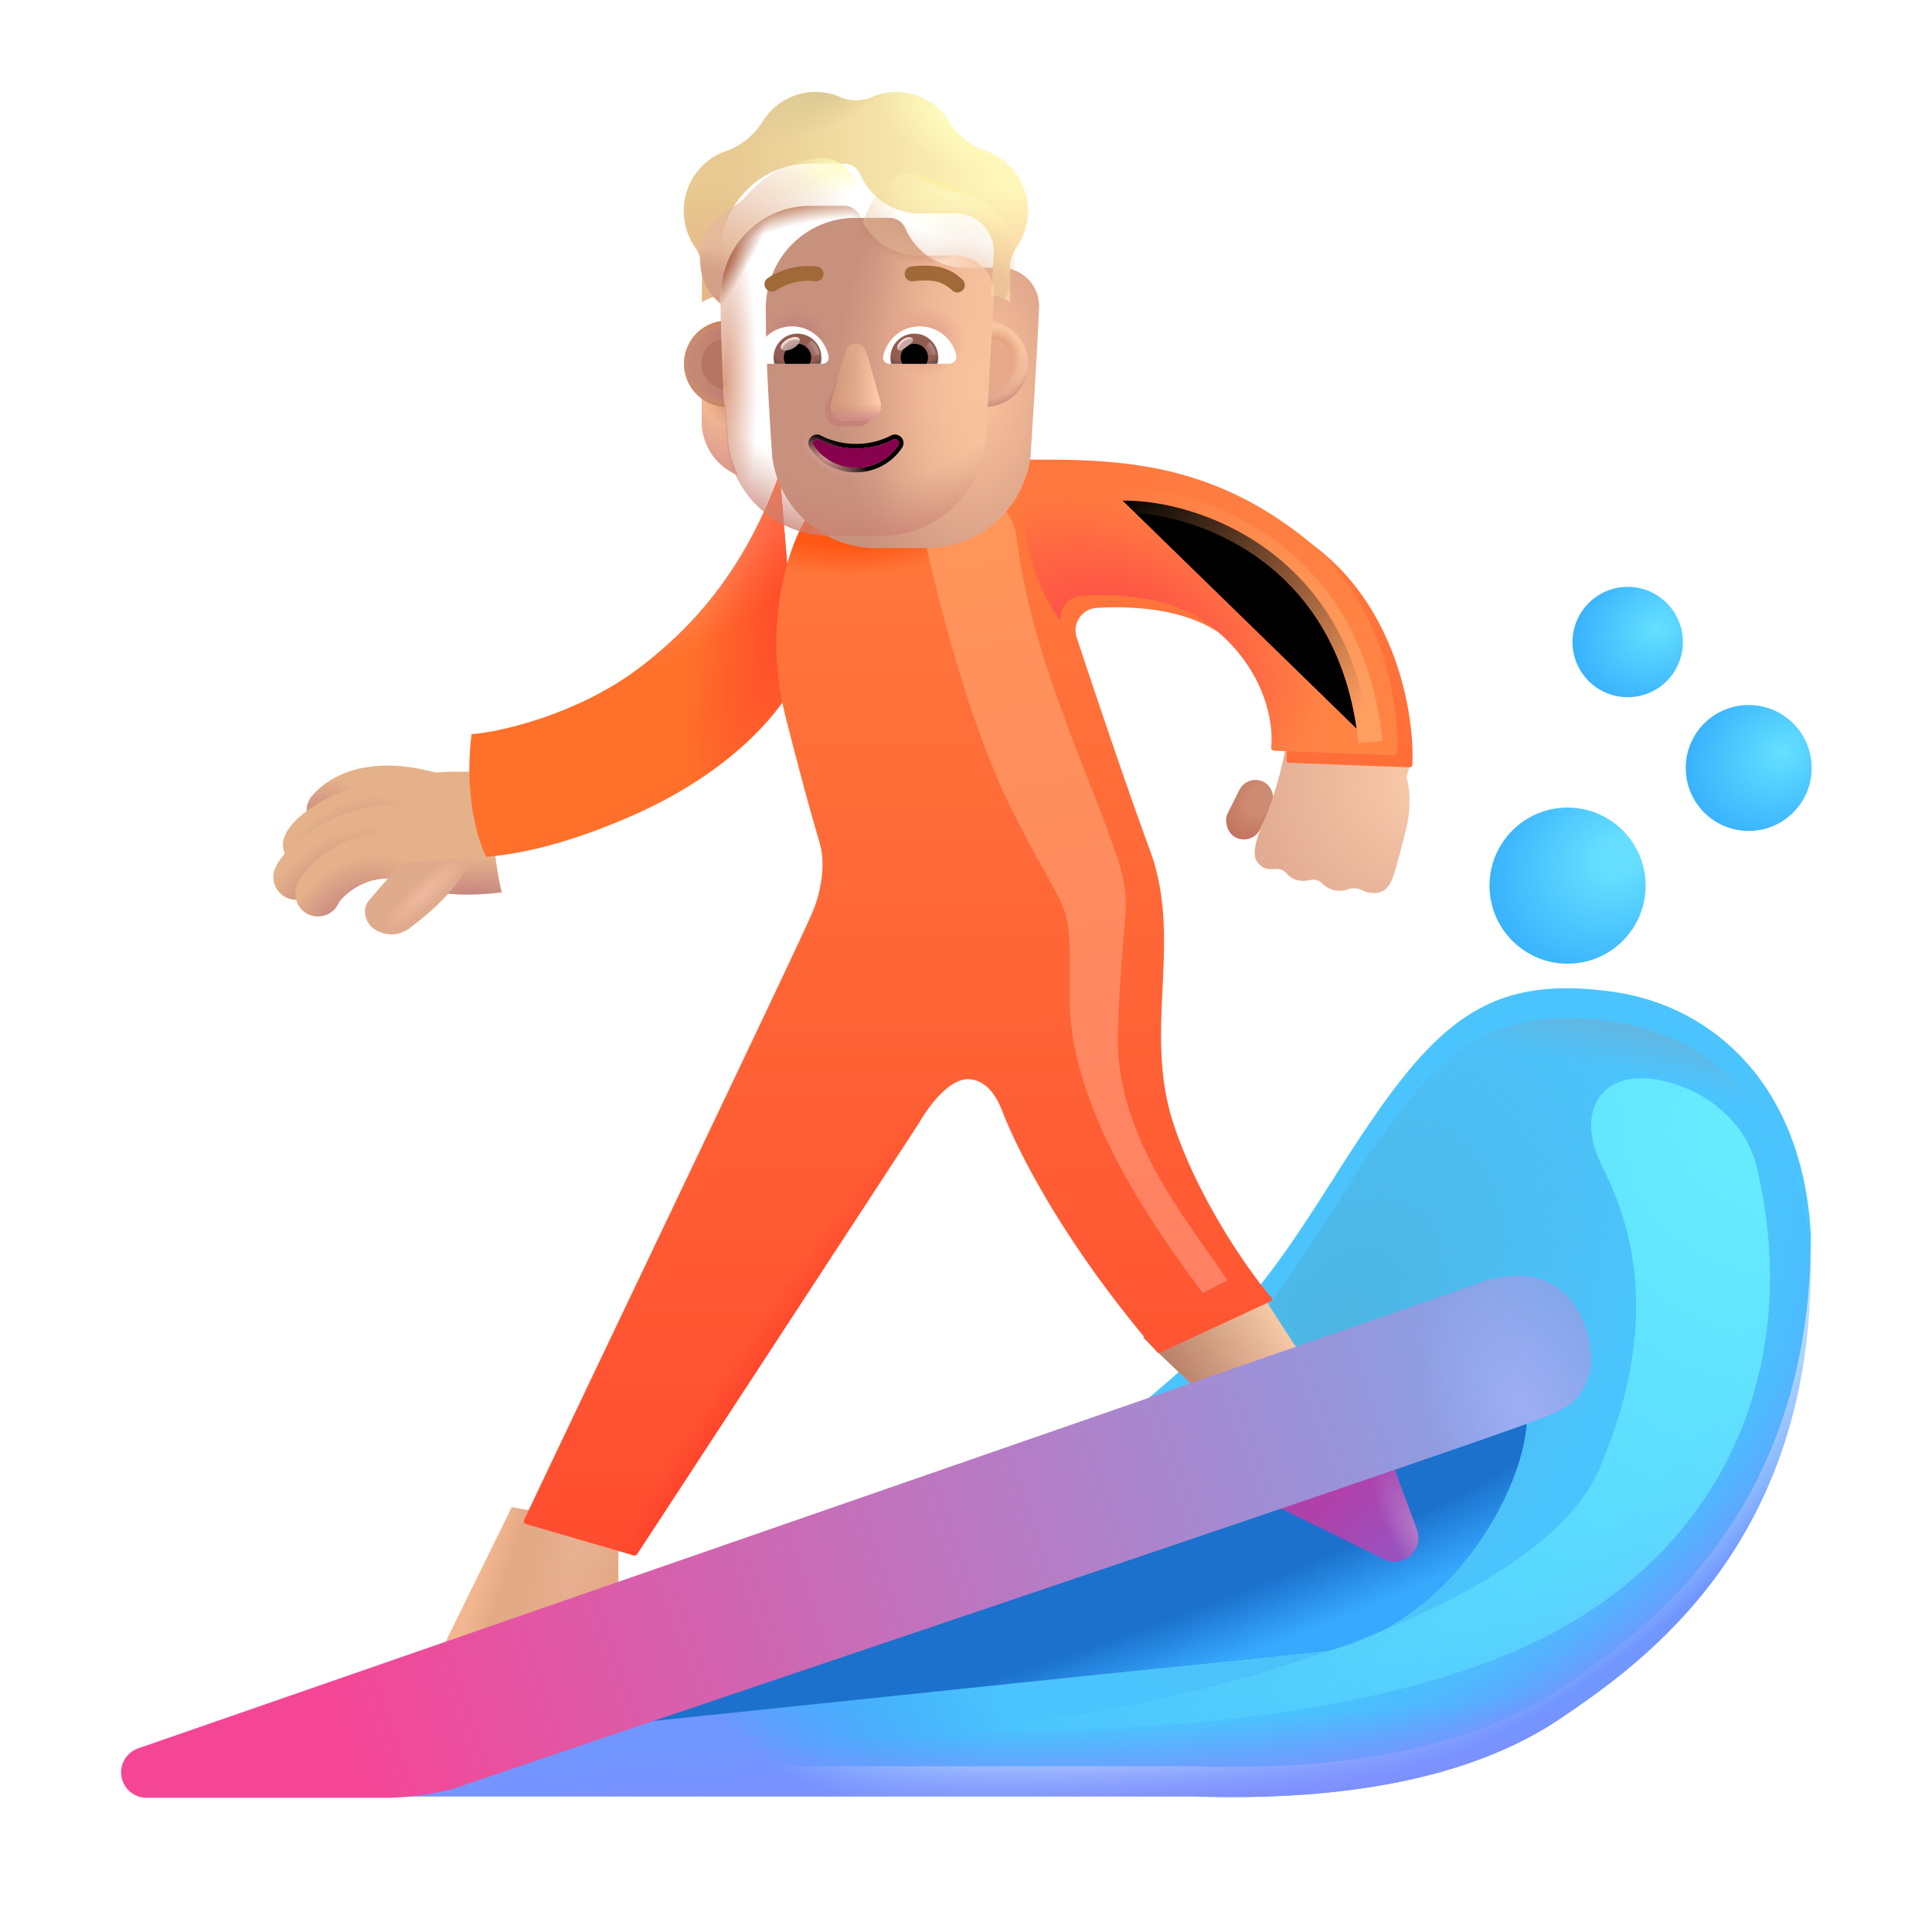 <svg width="100%" height="100%" viewBox="0 0 32 32" xmlns="http://www.w3.org/2000/svg"><g filter="url(#a)"><path fill="#4BC4FD" d="M19.75 29.755H6.017c3.433-1.326 10.769-4.346 12.657-5.818 2.359-1.841 2.937-3.292 4.109-4.976s2.062-2.294 3.922-2.036c1.691.235 3.164 1.575 3.289 4.04 0 4.593-2.74 6.555-4.164 7.51-1.907 1.28-4.625 1.326-6.078 1.28"/><path fill="url(#b)" d="M19.75 29.755H6.017c3.433-1.326 10.769-4.346 12.657-5.818 2.359-1.841 2.937-3.292 4.109-4.976s2.062-2.294 3.922-2.036c1.691.235 3.164 1.575 3.289 4.04 0 4.593-2.74 6.555-4.164 7.51-1.907 1.28-4.625 1.326-6.078 1.28"/></g><path fill="url(#c)" d="M19.75 29.755H6.017c3.433-1.326 10.769-4.346 12.657-5.818 2.359-1.841 2.937-3.292 4.109-4.976s2.062-2.294 3.922-2.036c1.691.235 3.164 1.575 3.289 4.04 0 4.593-2.74 6.555-4.164 7.51-1.907 1.28-4.625 1.326-6.078 1.28"/><path fill="url(#d)" d="M19.75 29.755H6.017c3.433-1.326 10.769-4.346 12.657-5.818 2.359-1.841 2.937-3.292 4.109-4.976s2.062-2.294 3.922-2.036c1.691.235 3.164 1.575 3.289 4.04 0 4.593-2.74 6.555-4.164 7.51-1.907 1.28-4.625 1.326-6.078 1.28"/><path fill="url(#e)" d="M19.75 29.755H6.017c3.433-1.326 10.769-4.346 12.657-5.818 2.359-1.841 2.937-3.292 4.109-4.976s2.062-2.294 3.922-2.036c1.691.235 3.164 1.575 3.289 4.04 0 4.593-2.74 6.555-4.164 7.51-1.907 1.28-4.625 1.326-6.078 1.28"/><path fill="url(#f)" d="M19.75 29.755H6.017c3.433-1.326 10.769-4.346 12.657-5.818 2.359-1.841 2.937-3.292 4.109-4.976s2.062-2.294 3.922-2.036c1.691.235 3.164 1.575 3.289 4.04 0 4.593-2.74 6.555-4.164 7.51-1.907 1.28-4.625 1.326-6.078 1.28"/><g filter="url(#g)"><path fill="#1B71CC" d="M21.985 27.34 7.61 28.84c4.687-2.24 11.938-4.407 14.375-6.188 1.826-1.335 2.896-1.2 3.281.562.219 1-1.031 3.625-3.281 4.125"/><path fill="url(#h)" d="M21.985 27.34 7.61 28.84c4.687-2.24 11.938-4.407 14.375-6.188 1.826-1.335 2.896-1.2 3.281.562.219 1-1.031 3.625-3.281 4.125"/></g><path fill="#E3AA86" d="m7.305 27.355 1.172-2.39 1.766.304v1.039z"/><path fill="url(#i)" d="m7.305 27.355 1.172-2.39 1.766.304v1.039z"/><path fill="url(#j)" d="m7.305 27.355 1.172-2.39 1.766.304v1.039z"/><path fill="url(#k)" d="M19.837 23.019a29 29 0 0 1-.907-.867l1.867-.883c.075.131.51.8.72 1.117z"/><path fill="url(#l)" d="m23.469 25.334-.422-1.143-2.351.536 2.225 1.099a.396.396 0 0 0 .547-.492"/><path fill="url(#m)" d="m23.469 25.334-.422-1.143-2.351.536 2.225 1.099a.396.396 0 0 0 .547-.492"/><g filter="url(#n)"><path fill="url(#o)" d="M24.458 21.269 2.29 28.958a.421.421 0 0 0 .138.819h3.948c.487 0 .968-.1 1.156-.157 5.922-2.015 17.406-5.859 18.176-6.199.443-.195.511-.378.605-.627v-.002c.094-.25.047-1.03-.5-1.453-.437-.337-1.105-.185-1.355-.07"/><path fill="url(#p)" d="M24.458 21.269 2.29 28.958a.421.421 0 0 0 .138.819h3.948c.487 0 .968-.1 1.156-.157 5.922-2.015 17.406-5.859 18.176-6.199.443-.195.511-.378.605-.627v-.002c.094-.25.047-1.03-.5-1.453-.437-.337-1.105-.185-1.355-.07"/></g><g filter="url(#q)"><circle cx="25.864" cy="14.769" r="1.293" fill="url(#r)"/></g><g filter="url(#s)"><circle cx="28.864" cy="12.82" r="1.043" fill="url(#t)"/></g><g filter="url(#u)"><circle cx="26.86" cy="10.734" r=".914" fill="url(#v)"/></g><rect width=".599" height="1.031" x="20.662" y="12.816" fill="url(#w)" rx=".299" transform="rotate(26.595 20.662 12.816)"/><g filter="url(#x)"><path fill="url(#y)" d="M20.68 13.856c.256-.588.373-1.22.399-1.462l2.047.023c.046.27-.04.584-.079.704.088.322.037.686 0 .828-.054.226-.178.713-.238.86-.074.184-.183.247-.348.23a.4.4 0 0 1-.148-.042.3.3 0 0 0-.23-.019.43.43 0 0 1-.227.019.43.43 0 0 1-.204-.113.22.22 0 0 0-.195-.06.5.5 0 0 1-.226.005.36.36 0 0 1-.172-.115.22.22 0 0 0-.175-.071c-.085.007-.183.003-.235-.04-.098-.083-.219-.177.031-.747"/></g><path fill="#E5B18A" d="M7.602 12.783h.594c-.106.668.012 1.608.114 1.996-1.006.131-1.637-.108-1.856-.246l-.11-1.461c.332-.257.977-.3 1.258-.29"/><path fill="url(#z)" d="M7.602 12.783h.594c-.106.668.012 1.608.114 1.996-1.006.131-1.637-.108-1.856-.246l-.11-1.461c.332-.257.977-.3 1.258-.29"/><g filter="url(#A)"><path fill="#FF702B" d="M10.684 11.702c-.967.715-2.204 1.017-2.723 1.059-.13 1 .107 1.77.243 2.031.3-.027 1.148-.11 2.5-.719 1.679-.757 2.458-1.803 2.64-2.246l-.28-3.386c-.376 1.03-1.005 2.246-2.38 3.261"/><path fill="url(#B)" d="M10.684 11.702c-.967.715-2.204 1.017-2.723 1.059-.13 1 .107 1.77.243 2.031.3-.027 1.148-.11 2.5-.719 1.679-.757 2.458-1.803 2.64-2.246l-.28-3.386c-.376 1.03-1.005 2.246-2.38 3.261"/><path fill="url(#C)" d="M10.684 11.702c-.967.715-2.204 1.017-2.723 1.059-.13 1 .107 1.77.243 2.031.3-.027 1.148-.11 2.5-.719 1.679-.757 2.458-1.803 2.64-2.246l-.28-3.386c-.376 1.03-1.005 2.246-2.38 3.261"/></g><g filter="url(#D)"><path fill="url(#E)" d="M12.759 11.66c-.432-1.716.169-3.162.507-3.485l2.344-.562h1.742c1.524 0 2.822.189 4.203 1.257 1.354 1.047 1.622 2.8 1.589 3.593a.05.05 0 0 1-.051.046l-1.989-.074a.05.05 0 0 1-.049-.058c.038-.371-.066-1.274-1-2.014-.606-.481-1.519-.532-2.146-.494a.373.373 0 0 0-.323.498c.316.955.84 2.512 1.212 3.519.546 1.484-.11 2.953.375 4.484.377 1.192 1.203 2.419 1.636 2.921a.04.04 0 0 1-.013.063l-1.834.851a.04.04 0 0 1-.048-.01c-1.848-2.157-2.5-3.825-2.562-3.989s-.23-.531-.574-.531c-.275 0-.59.352-.809.73l-4.667 7.137a.05.05 0 0 1-.056.021l-1.783-.52a.05.05 0 0 1-.032-.068c1.499-3.164 4.542-9.51 4.773-10.058.21-.5.181-.916.14-1.086-.03-.13-.218-.71-.585-2.172"/><path fill="url(#F)" d="M12.759 11.66c-.432-1.716.169-3.162.507-3.485l2.344-.562h1.742c1.524 0 2.822.189 4.203 1.257 1.354 1.047 1.622 2.8 1.589 3.593a.05.05 0 0 1-.051.046l-1.989-.074a.05.05 0 0 1-.049-.058c.038-.371-.066-1.274-1-2.014-.606-.481-1.519-.532-2.146-.494a.373.373 0 0 0-.323.498c.316.955.84 2.512 1.212 3.519.546 1.484-.11 2.953.375 4.484.377 1.192 1.203 2.419 1.636 2.921a.04.04 0 0 1-.013.063l-1.834.851a.04.04 0 0 1-.048-.01c-1.848-2.157-2.5-3.825-2.562-3.989s-.23-.531-.574-.531c-.275 0-.59.352-.809.73l-4.667 7.137a.05.05 0 0 1-.056.021l-1.783-.52a.05.05 0 0 1-.032-.068c1.499-3.164 4.542-9.51 4.773-10.058.21-.5.181-.916.14-1.086-.03-.13-.218-.71-.585-2.172"/><path fill="url(#G)" d="M12.759 11.66c-.432-1.716.169-3.162.507-3.485l2.344-.562h1.742c1.524 0 2.822.189 4.203 1.257 1.354 1.047 1.622 2.8 1.589 3.593a.05.05 0 0 1-.051.046l-1.989-.074a.05.05 0 0 1-.049-.058c.038-.371-.066-1.274-1-2.014-.606-.481-1.519-.532-2.146-.494a.373.373 0 0 0-.323.498c.316.955.84 2.512 1.212 3.519.546 1.484-.11 2.953.375 4.484.377 1.192 1.203 2.419 1.636 2.921a.04.04 0 0 1-.013.063l-1.834.851a.04.04 0 0 1-.048-.01c-1.848-2.157-2.5-3.825-2.562-3.989s-.23-.531-.574-.531c-.275 0-.59.352-.809.73l-4.667 7.137a.05.05 0 0 1-.056.021l-1.783-.52a.05.05 0 0 1-.032-.068c1.499-3.164 4.542-9.51 4.773-10.058.21-.5.181-.916.14-1.086-.03-.13-.218-.71-.585-2.172"/></g><path fill="url(#H)" d="M17.568 10.284a.37.37 0 0 1 .34-.415c.628-.038 1.541.013 2.147.494.934.74 1.038 1.643 1 2.014-.003.03.02.057.05.058l1.987.074c.028.001.05-.019.052-.046.033-.793-.235-2.546-1.589-3.593-1.381-1.068-2.68-1.257-4.203-1.257h-.39c-.157 1.285.25 2.192.606 2.671"/><path fill="url(#I)" d="M17.568 10.284a.37.37 0 0 1 .34-.415c.628-.038 1.541.013 2.147.494.934.74 1.038 1.643 1 2.014-.003.03.02.057.05.058l1.987.074c.028.001.05-.019.052-.046.033-.793-.235-2.546-1.589-3.593-1.381-1.068-2.68-1.257-4.203-1.257h-.39c-.157 1.285.25 2.192.606 2.671"/><path fill="#E5B18A" fill-rule="evenodd" d="M7.127 13.55c-.941-.283-1.295.01-1.388.12a.375.375 0 0 1-.57-.488c.328-.383 1.014-.7 2.174-.35a.375.375 0 0 1-.216.718" clip-rule="evenodd"/><path fill="url(#J)" fill-rule="evenodd" d="M7.127 13.55c-.941-.283-1.295.01-1.388.12a.375.375 0 0 1-.57-.488c.328-.383 1.014-.7 2.174-.35a.375.375 0 0 1-.216.718" clip-rule="evenodd"/><path fill="#E5B18A" fill-rule="evenodd" d="M5.404 14.146c0 .001.02-.027.083-.079a2.09 2.09 0 0 1 1.279-.412.375.375 0 1 0 .024-.75 2.84 2.84 0 0 0-1.323.296c-.176.086-.33.185-.452.284-.11.089-.234.21-.296.355a.375.375 0 0 0 .685.306" clip-rule="evenodd"/><path fill="url(#K)" fill-rule="evenodd" d="M5.404 14.146c0 .001.02-.027.083-.079a2.09 2.09 0 0 1 1.279-.412.375.375 0 1 0 .024-.75 2.84 2.84 0 0 0-1.323.296c-.176.086-.33.185-.452.284-.11.089-.234.21-.296.355a.375.375 0 0 0 .685.306" clip-rule="evenodd"/><path fill="#E5B18A" fill-rule="evenodd" d="M5.25 14.674q-.005.007-.002 0a.375.375 0 0 1-.69-.295c.056-.13.165-.254.27-.354.116-.11.265-.225.438-.329a2.5 2.5 0 0 1 1.336-.368.375.375 0 1 1-.023.75 1.73 1.73 0 0 0-.927.261 1.8 1.8 0 0 0-.307.23c-.06.057-.087.093-.095.104" clip-rule="evenodd"/><path fill="url(#L)" fill-rule="evenodd" d="M5.25 14.674q-.005.007-.002 0a.375.375 0 0 1-.69-.295c.056-.13.165-.254.27-.354.116-.11.265-.225.438-.329a2.5 2.5 0 0 1 1.336-.368.375.375 0 1 1-.023.75 1.73 1.73 0 0 0-.927.261 1.8 1.8 0 0 0-.307.23c-.06.057-.087.093-.095.104" clip-rule="evenodd"/><path fill="#E5B18A" fill-rule="evenodd" d="M5.611 14.951za.375.375 0 0 1-.69-.296c.093-.216.328-.445.6-.604a1.76 1.76 0 0 1 1.119-.237.375.375 0 1 1-.099.744 1 1 0 0 0-.641.14 1 1 0 0 0-.215.164.5.5 0 0 0-.074.088" clip-rule="evenodd"/><path fill="url(#M)" fill-rule="evenodd" d="M5.611 14.951za.375.375 0 0 1-.69-.296c.093-.216.328-.445.6-.604a1.76 1.76 0 0 1 1.119-.237.375.375 0 1 1-.099.744 1 1 0 0 0-.641.14 1 1 0 0 0-.215.164.5.5 0 0 0-.074.088" clip-rule="evenodd"/><path fill="#E0AB8D" d="M6.126 14.894c.125-.138.398-.461.52-.606.23 0 .91-.066 1.198-.097-.39.714-.84 1.004-1.074 1.195-.316.21-.605 0-.644-.066-.047-.047-.157-.254 0-.426"/><path fill="url(#N)" d="M6.126 14.894c.125-.138.398-.461.52-.606.23 0 .91-.066 1.198-.097-.39.714-.84 1.004-1.074 1.195-.316.21-.605 0-.644-.066-.047-.047-.157-.254 0-.426"/><g filter="url(#O)"><path fill="url(#P)" d="M26.485 24.34c.981-2.28.626-3.888.055-5.014-.474-.936-.003-1.663 1.018-1.421.737.174 1.364.694 1.54 1.43.721 3.026-.313 6.182-3.582 7.817-2.95 1.475-7.854 1.593-9.937 1.468 3 0 9.804-1.722 10.906-4.28"/></g><g filter="url(#Q)"><path fill="url(#R)" d="M16.782 13.457c-.65-1.28-1.166-3.185-1.443-4.424a.714.714 0 0 1 .588-.856c.447-.074.855.272.91.723.205 1.698.95 3.373 1.445 4.682.578 1.53.312 1.062.234 3.515-.057 1.781 1.266 3.25 1.813 4.11l-.407.21c-.609-.828-2.203-2.945-2.203-4.851 0-1.791.063-1.14-.937-3.11"/></g><g filter="url(#S)"><path stroke="url(#T)" stroke-width=".4" d="M18.594 8.292c1.209-.02 3.782.828 4.104 4"/></g><path fill="url(#U)" d="M16.331 6.697a.73.73 0 0 0 .401-.137v.413a.96.96 0 0 1-.594.894q.113-.24.153-.522z"/><path fill="url(#V)" d="M12.023 6.697a.73.73 0 0 1-.4-.137v.413c0 .396.235.748.594.894a1.8 1.8 0 0 1-.154-.522z"/><path fill="url(#W)" d="M12.023 6.697a.73.73 0 0 1-.4-.137v.413c0 .396.235.748.594.894a1.8 1.8 0 0 1-.154-.522z"/><path fill="url(#X)" d="M12.023 6.697a.73.73 0 0 1-.4-.137v.413c0 .396.235.748.594.894a1.8 1.8 0 0 1-.154-.522z"/><path fill="url(#Y)" d="M12.023 6.697a.73.73 0 0 1-.4-.137v.413c0 .396.235.748.594.894a1.8 1.8 0 0 1-.154-.522z"/><g filter="url(#Z)"><path fill="url(#aa)" d="M12.04 7.368c.114.865.85 1.51 1.721 1.51h.836c.872 0 1.608-.645 1.722-1.51.052-.834.105-1.666.143-2.5a.64.64 0 0 0-.61-.634h-.621c-.423 0-.806-.25-.98-.64a.29.29 0 0 0-.273-.185h-.564c-.817 0-1.48.67-1.48 1.497 0 .825.052 1.636.106 2.462"/></g><path fill="url(#ab)" d="M12.04 7.368c.114.865.85 1.51 1.721 1.51h.836c.872 0 1.608-.645 1.722-1.51.052-.834.105-1.666.143-2.5a.64.64 0 0 0-.61-.634h-.621c-.423 0-.806-.25-.98-.64a.29.29 0 0 0-.273-.185h-.564c-.817 0-1.48.67-1.48 1.497 0 .825.052 1.636.106 2.462"/><path fill="url(#ac)" d="M12.04 7.368c.114.865.85 1.51 1.721 1.51h.836c.872 0 1.608-.645 1.722-1.51.052-.834.105-1.666.143-2.5a.64.64 0 0 0-.61-.634h-.621c-.423 0-.806-.25-.98-.64a.29.29 0 0 0-.273-.185h-.564c-.817 0-1.48.67-1.48 1.497 0 .825.052 1.636.106 2.462"/><path fill="url(#ad)" d="M12.04 7.368c.114.865.85 1.51 1.721 1.51h.836c.872 0 1.608-.645 1.722-1.51.052-.834.105-1.666.143-2.5a.64.64 0 0 0-.61-.634h-.621c-.423 0-.806-.25-.98-.64a.29.29 0 0 0-.273-.185h-.564c-.817 0-1.48.67-1.48 1.497 0 .825.052 1.636.106 2.462"/><path fill="url(#ae)" d="M12.04 7.368c.114.865.85 1.51 1.721 1.51h.836c.872 0 1.608-.645 1.722-1.51.052-.834.105-1.666.143-2.5a.64.64 0 0 0-.61-.634h-.621c-.423 0-.806-.25-.98-.64a.29.29 0 0 0-.273-.185h-.564c-.817 0-1.48.67-1.48 1.497 0 .825.052 1.636.106 2.462"/><path fill="url(#af)" d="M12.04 7.368c.114.865.85 1.51 1.721 1.51h.836c.872 0 1.608-.645 1.722-1.51.052-.834.105-1.666.143-2.5a.64.64 0 0 0-.61-.634h-.621c-.423 0-.806-.25-.98-.64a.29.29 0 0 0-.273-.185h-.564c-.817 0-1.48.67-1.48 1.497 0 .825.052 1.636.106 2.462"/><path fill="url(#ag)" d="M12.04 7.368c.114.865.85 1.51 1.721 1.51h.836c.872 0 1.608-.645 1.722-1.51.052-.834.105-1.666.143-2.5a.64.64 0 0 0-.61-.634h-.621c-.423 0-.806-.25-.98-.64a.29.29 0 0 0-.273-.185h-.564c-.817 0-1.48.67-1.48 1.497 0 .825.052 1.636.106 2.462"/><path fill="url(#ah)" d="M12.04 7.368c.114.865.85 1.51 1.721 1.51h.836c.872 0 1.608-.645 1.722-1.51.052-.834.105-1.666.143-2.5a.64.64 0 0 0-.61-.634h-.621c-.423 0-.806-.25-.98-.64a.29.29 0 0 0-.273-.185h-.564c-.817 0-1.48.67-1.48 1.497 0 .825.052 1.636.106 2.462"/><path fill="url(#ai)" d="M12.04 7.368c.114.865.85 1.51 1.721 1.51h.836c.872 0 1.608-.645 1.722-1.51.052-.834.105-1.666.143-2.5a.64.64 0 0 0-.61-.634h-.621c-.423 0-.806-.25-.98-.64a.29.29 0 0 0-.273-.185h-.564c-.817 0-1.48.67-1.48 1.497 0 .825.052 1.636.106 2.462"/><g filter="url(#aj)"><path fill="#C48377" d="m13.986 5.994-.306.734c-.045.167.063.335.215.335h.326c.153 0 .26-.17.216-.335l-.22-.815c-.048-.18-.181-.1-.23.081"/></g><g filter="url(#ak)"><path fill="url(#al)" d="m14.008 5.827-.236.814c-.048.168.068.335.231.335h.348c.164 0 .28-.17.231-.335l-.235-.814c-.05-.18-.286-.18-.34 0"/><path fill="url(#am)" d="m14.008 5.827-.236.814c-.048.168.068.335.231.335h.348c.164 0 .28-.17.231-.335l-.235-.814c-.05-.18-.286-.18-.34 0"/><path fill="url(#an)" d="m14.008 5.827-.236.814c-.048.168.068.335.231.335h.348c.164 0 .28-.17.231-.335l-.235-.814c-.05-.18-.286-.18-.34 0"/><path fill="url(#ao)" d="m14.008 5.827-.236.814c-.048.168.068.335.231.335h.348c.164 0 .28-.17.231-.335l-.235-.814c-.05-.18-.286-.18-.34 0"/></g><g filter="url(#ap)"><path stroke="url(#aq)" stroke-width=".15" d="m14.879 7.374.062.041a.136.136 0 0 0-.015-.173.14.14 0 0 0-.169-.028 1.25 1.25 0 0 1-.58.138c-.213 0-.412-.05-.579-.137a.14.14 0 0 0-.17.028.136.136 0 0 0-.014.173.91.91 0 0 0 .763.407c.32 0 .603-.163.765-.408zm0 0a.84.84 0 0 1-.702.374.84.84 0 0 1-.701-.374c-.038-.055.027-.124.088-.093.177.093.389.146.613.146.228 0 .437-.053.614-.146.061-.03.126.035.088.093Z"/></g><path fill="url(#ar)" d="M14.177 7.427c-.224 0-.436-.053-.613-.146-.061-.03-.126.038-.088.093a.84.84 0 0 0 .701.374c.295 0 .553-.15.702-.374.038-.058-.027-.124-.088-.093a1.3 1.3 0 0 1-.614.146"/><g filter="url(#as)"><path fill="url(#at)" d="M16.328 3.2a1.05 1.05 0 0 1 .515 1.585.7.7 0 0 0-.12.387V5.7a.8.8 0 0 0-.296-.119l.035-.712a.64.64 0 0 0-.61-.634h-.621c-.423 0-.806-.25-.98-.64a.29.29 0 0 0-.273-.185h-.564c-.817 0-1.48.67-1.48 1.497l.014.681a.76.76 0 0 0-.32.117v-.532a.7.7 0 0 0-.12-.387 1.06 1.06 0 0 1-.063-1.084c.13-.244.339-.415.576-.499.254-.09.47-.261.613-.492a1.03 1.03 0 0 1 1.28-.404.66.66 0 0 0 .53 0 1.03 1.03 0 0 1 1.285.418c.136.226.35.39.6.476"/><path fill="url(#au)" d="M16.328 3.2a1.05 1.05 0 0 1 .515 1.585.7.7 0 0 0-.12.387V5.7a.8.8 0 0 0-.296-.119l.035-.712a.64.64 0 0 0-.61-.634h-.621c-.423 0-.806-.25-.98-.64a.29.29 0 0 0-.273-.185h-.564c-.817 0-1.48.67-1.48 1.497l.014.681a.76.76 0 0 0-.32.117v-.532a.7.7 0 0 0-.12-.387 1.06 1.06 0 0 1-.063-1.084c.13-.244.339-.415.576-.499.254-.09.47-.261.613-.492a1.03 1.03 0 0 1 1.28-.404.66.66 0 0 0 .53 0 1.03 1.03 0 0 1 1.285.418c.136.226.35.39.6.476"/><path fill="url(#av)" d="M16.328 3.2a1.05 1.05 0 0 1 .515 1.585.7.7 0 0 0-.12.387V5.7a.8.8 0 0 0-.296-.119l.035-.712a.64.64 0 0 0-.61-.634h-.621c-.423 0-.806-.25-.98-.64a.29.29 0 0 0-.273-.185h-.564c-.817 0-1.48.67-1.48 1.497l.014.681a.76.76 0 0 0-.32.117v-.532a.7.7 0 0 0-.12-.387 1.06 1.06 0 0 1-.063-1.084c.13-.244.339-.415.576-.499.254-.09.47-.261.613-.492a1.03 1.03 0 0 1 1.28-.404.66.66 0 0 0 .53 0 1.03 1.03 0 0 1 1.285.418c.136.226.35.39.6.476"/><path fill="url(#aw)" d="M16.328 3.2a1.05 1.05 0 0 1 .515 1.585.7.7 0 0 0-.12.387V5.7a.8.8 0 0 0-.296-.119l.035-.712a.64.64 0 0 0-.61-.634h-.621c-.423 0-.806-.25-.98-.64a.29.29 0 0 0-.273-.185h-.564c-.817 0-1.48.67-1.48 1.497l.014.681a.76.76 0 0 0-.32.117v-.532a.7.7 0 0 0-.12-.387 1.06 1.06 0 0 1-.063-1.084c.13-.244.339-.415.576-.499.254-.09.47-.261.613-.492a1.03 1.03 0 0 1 1.28-.404.66.66 0 0 0 .53 0 1.03 1.03 0 0 1 1.285.418c.136.226.35.39.6.476"/><path fill="url(#ax)" d="M16.328 3.2a1.05 1.05 0 0 1 .515 1.585.7.7 0 0 0-.12.387V5.7a.8.8 0 0 0-.296-.119l.035-.712a.64.64 0 0 0-.61-.634h-.621c-.423 0-.806-.25-.98-.64a.29.29 0 0 0-.273-.185h-.564c-.817 0-1.48.67-1.48 1.497l.014.681a.76.76 0 0 0-.32.117v-.532a.7.7 0 0 0-.12-.387 1.06 1.06 0 0 1-.063-1.084c.13-.244.339-.415.576-.499.254-.09.47-.261.613-.492a1.03 1.03 0 0 1 1.28-.404.66.66 0 0 0 .53 0 1.03 1.03 0 0 1 1.285.418c.136.226.35.39.6.476"/></g><g filter="url(#ay)"><path fill="#A06937" d="M15.831 4.823a.8.8 0 0 0-.304-.182c-.135-.043-.304-.054-.538-.026a.123.123 0 0 0 .03.244c.213-.026.344-.012.434.016a.6.6 0 0 1 .217.133.123.123 0 1 0 .161-.185"/></g><g filter="url(#az)"><path fill="#A06937" d="M12.666 4.775a1.229 1.229 0 0 1 .77-.16.123.123 0 0 1-.03.244.98.98 0 0 0-.647.148l-.007.005h-.002a.123.123 0 0 1-.15-.193z"/></g><g filter="url(#aA)"><path fill="url(#aB)" d="m14.28 3.655-.029-.06a.29.29 0 0 0-.273-.186h-.564c-.817 0-1.48.67-1.48 1.497v.122c-.15-.114-.34-.356-.34-.748 0-.474.346-.715.567-.868.063-.043.115-.08.147-.112l.044-.046c.155-.165.43-.457.912-.585q.11-.03.218-.045c.467-.072.808.346.808.819v.206z"/><path fill="url(#aC)" d="m14.28 3.655-.029-.06a.29.29 0 0 0-.273-.186h-.564c-.817 0-1.48.67-1.48 1.497v.122c-.15-.114-.34-.356-.34-.748 0-.474.346-.715.567-.868.063-.043.115-.08.147-.112l.044-.046c.155-.165.43-.457.912-.585q.11-.03.218-.045c.467-.072.808.346.808.819v.206z"/></g><g filter="url(#aD)" opacity=".5"><path fill="url(#aE)" d="m16.487 5.15-.013-.28a.65.65 0 0 0-.623-.632h-.62c-.394 0-.753-.215-.94-.558 0 0 .318-.921.848-.802.386.087.8.224 1.117.43.773.505.638 1.413.231 1.841"/><path fill="url(#aF)" d="m16.487 5.15-.013-.28a.65.65 0 0 0-.623-.632h-.62c-.394 0-.753-.215-.94-.558 0 0 .318-.921.848-.802.386.087.8.224 1.117.43.773.505.638 1.413.231 1.841"/><path fill="url(#aG)" d="m16.487 5.15-.013-.28a.65.65 0 0 0-.623-.632h-.62c-.394 0-.753-.215-.94-.558 0 0 .318-.921.848-.802.386.087.8.224 1.117.43.773.505.638 1.413.231 1.841"/><path fill="url(#aH)" d="m16.487 5.15-.013-.28a.65.65 0 0 0-.623-.632h-.62c-.394 0-.753-.215-.94-.558 0 0 .318-.921.848-.802.386.087.8.224 1.117.43.773.505.638 1.413.231 1.841"/><path fill="url(#aI)" d="m16.487 5.15-.013-.28a.65.65 0 0 0-.623-.632h-.62c-.394 0-.753-.215-.94-.558 0 0 .318-.921.848-.802.386.087.8.224 1.117.43.773.505.638 1.413.231 1.841"/><path fill="url(#aJ)" d="m16.487 5.15-.013-.28a.65.65 0 0 0-.623-.632h-.62c-.394 0-.753-.215-.94-.558 0 0 .318-.921.848-.802.386.087.8.224 1.117.43.773.505.638 1.413.231 1.841"/></g><path fill="#fff" d="M15.237 5.406c.29 0 .534.199.6.469a.12.12 0 0 1-.118.15h-.99a.102.102 0 0 1-.1-.12.62.62 0 0 1 .608-.5"/><path fill="url(#aK)" d="M15.145 5.526a.395.395 0 0 1 .381.5h-.764a.397.397 0 0 1 .383-.5"/><path fill="#000" d="M14.919 5.92c0-.125.1-.225.226-.225a.225.225 0 0 1 .2.33h-.4a.2.2 0 0 1-.026-.104"/><g filter="url(#aL)"><path fill="#C7A7A3" d="M15.116 5.61c.028.037-.031.083-.098.133s-.116.085-.145.048.004-.109.07-.159c.067-.05.144-.06.173-.022"/><path fill="url(#aM)" d="M15.116 5.61c.028.037-.031.083-.098.133s-.116.085-.145.048.004-.109.07-.159c.067-.05.144-.06.173-.022"/></g><g filter="url(#aN)"><path fill="url(#aO)" d="M15.497 5.869a.37.37 0 0 0-.102-.205l-.115.126.052.101z"/></g><path fill="#fff" d="M13.118 5.406c-.29 0-.534.199-.6.469-.02.077.04.15.118.15h.989a.102.102 0 0 0 .1-.12.62.62 0 0 0-.607-.5"/><path fill="url(#aP)" d="M13.21 5.526a.395.395 0 0 0-.382.5h.764a.398.398 0 0 0-.383-.5"/><path fill="#000" d="M13.435 5.92c0-.125-.1-.225-.226-.225a.225.225 0 0 0-.2.33h.4a.2.2 0 0 0 .026-.104"/><g filter="url(#aQ)"><path fill="url(#aR)" d="M13.57 5.874c0-.127-.103-.212-.131-.238l-.128.123.079.16z"/></g><g filter="url(#aS)" transform="rotate(-27.914 13.09 5.695)"><ellipse cx="13.09" cy="5.695" fill="#C7A7A3" fill-opacity=".9" rx=".172" ry=".087"/><ellipse cx="13.09" cy="5.695" fill="url(#aT)" rx=".172" ry=".087"/></g><path fill="url(#aU)" d="M16.358 6.737q.046-.706.082-1.414a.713.713 0 0 1-.082 1.414"/><path fill="url(#aV)" d="M16.358 6.737q.046-.706.082-1.414a.713.713 0 0 1-.082 1.414"/><path fill="url(#aW)" d="M16.358 6.737q.046-.706.082-1.414a.713.713 0 0 1-.082 1.414"/><path fill="url(#aX)" d="M11.938 5.32A.713.713 0 0 0 12 6.737a35 35 0 0 1-.06-1.417"/><path fill="url(#aY)" d="M11.938 5.32A.713.713 0 0 0 12 6.737a35 35 0 0 1-.06-1.417"/><g filter="url(#aZ)"><path fill="#B57562" d="M11.945 5.613a.424.424 0 0 0 .037.832 35 35 0 0 1-.037-.832"/></g><g filter="url(#ba)"><path fill="#E6AA8B" d="m16.376 6.449.049-.843a.423.423 0 0 1-.05.843"/></g><defs><radialGradient id="c" cx="0" cy="0" r="1" gradientTransform="rotate(63.803 -7 27.744)scale(8.707 12.569)" gradientUnits="userSpaceOnUse"><stop offset=".7" stop-color="#3EB9FF" stop-opacity="0"/><stop offset=".913" stop-color="#7196FF"/></radialGradient><radialGradient id="e" cx="0" cy="0" r="1" gradientTransform="matrix(3.562 -6.125 3.816 2.22 22.204 21.933)" gradientUnits="userSpaceOnUse"><stop stop-color="#4DB5E2"/><stop offset="1" stop-color="#4DB5E2" stop-opacity="0"/></radialGradient><radialGradient id="f" cx="0" cy="0" r="1" gradientTransform="matrix(2.156 -12.125 23.164 4.119 23.61 28.777)" gradientUnits="userSpaceOnUse"><stop offset=".931" stop-color="#66B4DD" stop-opacity="0"/><stop offset="1" stop-color="#66B4DD"/></radialGradient><radialGradient id="h" cx="0" cy="0" r="1" gradientTransform="rotate(71.993 -9.27 23.736)scale(3.549 17.476)" gradientUnits="userSpaceOnUse"><stop offset=".716" stop-color="#37A9FF" stop-opacity="0"/><stop offset="1" stop-color="#37A9FF"/></radialGradient><radialGradient id="i" cx="0" cy="0" r="1" gradientTransform="matrix(-.837 2.512 -.646 -.215 9.761 25.147)" gradientUnits="userSpaceOnUse"><stop offset=".261" stop-color="#E7B091"/><stop offset="1" stop-color="#E7B091" stop-opacity="0"/></radialGradient><radialGradient id="m" cx="0" cy="0" r="1" gradientTransform="matrix(-.734 -1.289 .429 -.245 23.579 25.48)" gradientUnits="userSpaceOnUse"><stop stop-color="#B77DC7"/><stop offset="1" stop-color="#B77DC7" stop-opacity="0"/></radialGradient><radialGradient id="p" cx="0" cy="0" r="1" gradientTransform="rotate(-110.045 20.744 2.822)scale(2.462 1.624)" gradientUnits="userSpaceOnUse"><stop stop-color="#9EAEF5"/><stop offset="1" stop-color="#9EAEF5" stop-opacity="0"/></radialGradient><radialGradient id="r" cx="0" cy="0" r="1" gradientTransform="rotate(146.686 11.214 11.14)scale(2.37 1.917)" gradientUnits="userSpaceOnUse"><stop offset=".171" stop-color="#64DDFF"/><stop offset="1" stop-color="#36B0FC"/></radialGradient><radialGradient id="t" cx="0" cy="0" r="1" gradientTransform="matrix(-1.476 .923 -.746 -1.194 29.42 12.563)" gradientUnits="userSpaceOnUse"><stop stop-color="#65E0FF"/><stop offset="1" stop-color="#36B0FC"/></radialGradient><radialGradient id="v" cx="0" cy="0" r="1" gradientTransform="rotate(147.995 12.167 9.176)scale(1.526 1.234)" gradientUnits="userSpaceOnUse"><stop stop-color="#65E0FF"/><stop offset="1" stop-color="#36B0FC"/></radialGradient><radialGradient id="w" cx="0" cy="0" r="1" gradientTransform="matrix(-.063 .732 -.56 -.049 21.024 13.115)" gradientUnits="userSpaceOnUse"><stop offset=".317" stop-color="#CE8B73"/><stop offset="1" stop-color="#C3735D"/></radialGradient><radialGradient id="y" cx="0" cy="0" r="1" gradientTransform="rotate(139.295 9.198 10.928)scale(2.803 2.759)" gradientUnits="userSpaceOnUse"><stop stop-color="#F9CAAA"/><stop offset="1" stop-color="#E2AC93"/></radialGradient><radialGradient id="z" cx="0" cy="0" r="1" gradientTransform="rotate(-91.061 11.315 3.66)scale(.844 1.957)" gradientUnits="userSpaceOnUse"><stop stop-color="#BC787E"/><stop offset="1" stop-color="#BC787E" stop-opacity="0"/></radialGradient><radialGradient id="B" cx="0" cy="0" r="1" gradientTransform="rotate(142.524 4.925 6.72)scale(4.725 1.214)" gradientUnits="userSpaceOnUse"><stop offset=".263" stop-color="#FF875C"/><stop offset="1" stop-color="#FF875C" stop-opacity="0"/></radialGradient><radialGradient id="C" cx="0" cy="0" r="1" gradientTransform="rotate(103.462 2.332 10.556)scale(4.161 1.354)" gradientUnits="userSpaceOnUse"><stop stop-color="#FF4A2B"/><stop offset="1" stop-color="#FF4A2B" stop-opacity="0"/></radialGradient><radialGradient id="F" cx="0" cy="0" r="1" gradientTransform="rotate(-58.113 27.652 2.021)scale(7.986 .633)" gradientUnits="userSpaceOnUse"><stop stop-color="#FF3E28"/><stop offset="1" stop-color="#FF3E28" stop-opacity="0"/></radialGradient><radialGradient id="G" cx="0" cy="0" r="1" gradientTransform="matrix(0 1.094 -2.469 0 13.766 8.245)" gradientUnits="userSpaceOnUse"><stop offset=".543" stop-color="#FF5714"/><stop offset="1" stop-color="#FF5714" stop-opacity="0"/></radialGradient><radialGradient id="I" cx="0" cy="0" r="1" gradientTransform="rotate(24.436 -15.54 48.352)scale(3.398 2.301)" gradientUnits="userSpaceOnUse"><stop offset=".317" stop-color="#FE5346"/><stop offset="1" stop-color="#FE5346" stop-opacity="0"/></radialGradient><radialGradient id="J" cx="0" cy="0" r="1" gradientTransform="rotate(-127.216 6.135 5.686)scale(1.55 1.689)" gradientUnits="userSpaceOnUse"><stop offset=".321" stop-color="#CA8B81"/><stop offset=".69" stop-color="#CA8B81" stop-opacity="0"/></radialGradient><radialGradient id="K" cx="0" cy="0" r="1" gradientTransform="matrix(-1.244 -.942 1.333 -1.759 5.77 14.697)" gradientUnits="userSpaceOnUse"><stop offset=".321" stop-color="#CA8B81"/><stop offset=".769" stop-color="#CA8B81" stop-opacity="0"/></radialGradient><radialGradient id="L" cx="0" cy="0" r="1" gradientTransform="matrix(-1.23 -1.018 1.469 -1.776 5.598 15.262)" gradientUnits="userSpaceOnUse"><stop offset=".321" stop-color="#CA8B81"/><stop offset=".769" stop-color="#CA8B81" stop-opacity="0"/></radialGradient><radialGradient id="M" cx="0" cy="0" r="1" gradientTransform="matrix(-1.047 -.891 1.292 -1.518 5.802 15.495)" gradientUnits="userSpaceOnUse"><stop offset=".321" stop-color="#CA8B81"/><stop offset=".769" stop-color="#CA8B81" stop-opacity="0"/></radialGradient><radialGradient id="N" cx="0" cy="0" r="1" gradientTransform="matrix(.141 .156 -.66 .594 7.037 14.787)" gradientUnits="userSpaceOnUse"><stop stop-color="#EFBA9F"/><stop offset="1" stop-color="#EFBA9F" stop-opacity="0"/></radialGradient><radialGradient id="P" cx="0" cy="0" r="1" gradientTransform="rotate(135 10.506 15.406)scale(15.954 20.294)" gradientUnits="userSpaceOnUse"><stop stop-color="#67ECFF"/><stop offset="1" stop-color="#67ECFF" stop-opacity="0"/></radialGradient><radialGradient id="U" cx="0" cy="0" r="1" gradientTransform="matrix(-.27 1.566 -1.86 -.321 16.596 6.487)" gradientUnits="userSpaceOnUse"><stop offset=".28" stop-color="#F7BF94"/><stop offset="1" stop-color="#DA8F78"/></radialGradient><radialGradient id="V" cx="0" cy="0" r="1" gradientTransform="rotate(64.592 .629 12.576)scale(1.315 .598)" gradientUnits="userSpaceOnUse"><stop stop-color="#F8BF95"/><stop offset="1" stop-color="#DC998E"/></radialGradient><radialGradient id="W" cx="0" cy="0" r="1" gradientTransform="matrix(.079 .529 -.464 .07 12.074 6.522)" gradientUnits="userSpaceOnUse"><stop offset=".263" stop-color="#D79B77"/><stop offset="1" stop-color="#D79B77" stop-opacity="0"/></radialGradient><radialGradient id="X" cx="0" cy="0" r="1" gradientTransform="rotate(64.592 .629 12.576)scale(1.315 .598)" gradientUnits="userSpaceOnUse"><stop stop-color="#F8BF95"/><stop offset="1" stop-color="#DC998E"/></radialGradient><radialGradient id="Y" cx="0" cy="0" r="1" gradientTransform="matrix(.079 .529 -.464 .07 12.074 6.522)" gradientUnits="userSpaceOnUse"><stop offset=".263" stop-color="#D79B77"/><stop offset="1" stop-color="#D79B77" stop-opacity="0"/></radialGradient><radialGradient id="aa" cx="0" cy="0" r="1" gradientTransform="matrix(-2.316 0 0 -4.098 15.421 6.143)" gradientUnits="userSpaceOnUse"><stop stop-color="#FFC59F"/><stop offset="1" stop-color="#C8917D"/></radialGradient><radialGradient id="ac" cx="0" cy="0" r="1" gradientTransform="matrix(0 5.858 -4.851 0 14.372 3.41)" gradientUnits="userSpaceOnUse"><stop offset=".772" stop-color="#C9937F" stop-opacity="0"/><stop offset="1" stop-color="#CA786D"/></radialGradient><radialGradient id="ad" cx="0" cy="0" r="1" gradientTransform="matrix(0 -.594 .735 0 15.262 5.647)" gradientUnits="userSpaceOnUse"><stop offset=".325" stop-color="#E4A38D"/><stop offset="1" stop-color="#E4A38D" stop-opacity="0"/></radialGradient><radialGradient id="ae" cx="0" cy="0" r="1" gradientTransform="rotate(-93.012 9.243 -3.462)scale(.49 .533)" gradientUnits="userSpaceOnUse"><stop offset=".378" stop-color="#C2847C"/><stop offset="1" stop-color="#C2847C" stop-opacity="0"/></radialGradient><radialGradient id="af" cx="0" cy="0" r="1" gradientTransform="matrix(.535 0 0 2.718 12.015 6.314)" gradientUnits="userSpaceOnUse"><stop stop-color="#DBA085"/><stop offset="1" stop-color="#DBA085" stop-opacity="0"/></radialGradient><radialGradient id="ag" cx="0" cy="0" r="1" gradientTransform="rotate(-54.413 10.474 -8.86)scale(1.991 .451)" gradientUnits="userSpaceOnUse"><stop offset=".451" stop-color="#B67459"/><stop offset="1" stop-color="#B67459" stop-opacity="0"/></radialGradient><radialGradient id="ah" cx="0" cy="0" r="1" gradientTransform="matrix(-1.069 -4.538 4.999 -1.178 14.109 7.947)" gradientUnits="userSpaceOnUse"><stop offset=".924" stop-color="#C17F5F" stop-opacity="0"/><stop offset="1" stop-color="#C17F5F"/></radialGradient><radialGradient id="ai" cx="0" cy="0" r="1" gradientTransform="rotate(19.415 -3.464 45.851)scale(.961 .576)" gradientUnits="userSpaceOnUse"><stop offset=".258" stop-color="#C17F5F"/><stop offset="1" stop-color="#C17F5F" stop-opacity="0"/></radialGradient><radialGradient id="aq" cx="0" cy="0" r="1" gradientTransform="matrix(.154 -.274 .799 .448 13.678 7.6)" gradientUnits="userSpaceOnUse"><stop stop-color="#D0978E"/><stop offset="1" stop-color="#D0978E" stop-opacity="0"/></radialGradient><radialGradient id="ar" cx="0" cy="0" r="1" gradientTransform="matrix(0 -.319 1.285 0 14.177 7.711)" gradientUnits="userSpaceOnUse"><stop stop-color="#89024E"/><stop offset="1" stop-color="#87004D"/></radialGradient><radialGradient id="au" cx="0" cy="0" r="1" gradientTransform="matrix(0 -1.61 2.852 0 11.86 5.442)" gradientUnits="userSpaceOnUse"><stop stop-color="#E7B286"/><stop offset="1" stop-color="#E7B286" stop-opacity="0"/></radialGradient><radialGradient id="av" cx="0" cy="0" r="1" gradientTransform="matrix(0 -1.61 2.852 0 16.331 5.442)" gradientUnits="userSpaceOnUse"><stop stop-color="#F6CB9C"/><stop offset="1" stop-color="#F6CB9C" stop-opacity="0"/></radialGradient><radialGradient id="aw" cx="0" cy="0" r="1" gradientTransform="rotate(-159.121 8.244 -.143)scale(1.542 .821)" gradientUnits="userSpaceOnUse"><stop stop-color="#FFFFC1"/><stop offset="1" stop-color="#FFFFC1" stop-opacity="0"/></radialGradient><radialGradient id="ax" cx="0" cy="0" r="1" gradientTransform="rotate(58.465 5.14 13.286)scale(.767 1.775)" gradientUnits="userSpaceOnUse"><stop offset=".287" stop-color="#DDCA94"/><stop offset="1" stop-color="#DDCA94" stop-opacity="0"/></radialGradient><radialGradient id="aB" cx="0" cy="0" r="1" gradientTransform="matrix(-1.687 .609 -.169 -.469 14.29 2.595)" gradientUnits="userSpaceOnUse"><stop stop-color="#FFFCBE"/><stop offset="1" stop-color="#FFFCBE" stop-opacity="0"/></radialGradient><radialGradient id="aC" cx="0" cy="0" r="1" gradientTransform="matrix(1.426 -2.258 2.501 1.58 11.771 4.704)" gradientUnits="userSpaceOnUse"><stop offset=".093" stop-color="#D5A088"/><stop offset=".233" stop-color="#E4B99B"/><stop offset="1" stop-color="#E4B99B" stop-opacity="0"/></radialGradient><radialGradient id="aE" cx="0" cy="0" r="1" gradientTransform="rotate(13.307 -5.435 69.197)scale(1.542 .862)" gradientUnits="userSpaceOnUse"><stop stop-color="#FFFFC7"/><stop offset="1" stop-color="#FFFFC7" stop-opacity="0"/></radialGradient><radialGradient id="aF" cx="0" cy="0" r="1" gradientTransform="matrix(-.952 -1.641 .915 -.531 16.45 5.15)" gradientUnits="userSpaceOnUse"><stop stop-color="#E3B593"/><stop offset="1" stop-color="#E4B78D" stop-opacity="0"/></radialGradient><radialGradient id="aG" cx="0" cy="0" r="1" gradientTransform="matrix(-.579 -.976 .699 -.415 16.175 5.016)" gradientUnits="userSpaceOnUse"><stop offset=".057" stop-color="#DFB086"/><stop offset="1" stop-color="#DFB086" stop-opacity="0"/></radialGradient><radialGradient id="aH" cx="0" cy="0" r="1" gradientTransform="rotate(166.509 7.97 2.493)scale(2.186 2.364)" gradientUnits="userSpaceOnUse"><stop offset=".652" stop-color="#EBCD93" stop-opacity="0"/><stop offset="1" stop-color="#EBCD93"/></radialGradient><radialGradient id="aI" cx="0" cy="0" r="1" gradientTransform="rotate(107.002 6.743 7.312)scale(.178 .813)" gradientUnits="userSpaceOnUse"><stop offset=".461" stop-color="#FFED93"/><stop offset="1" stop-color="#FFED93" stop-opacity="0"/></radialGradient><radialGradient id="aJ" cx="0" cy="0" r="1" gradientTransform="rotate(117.979 7.06 6.04)scale(1.884 4.857)" gradientUnits="userSpaceOnUse"><stop offset=".651" stop-color="#E1B395" stop-opacity="0"/><stop offset="1" stop-color="#E1B395"/></radialGradient><radialGradient id="aK" cx="0" cy="0" r="1" gradientTransform="matrix(0 .359 -.572 0 15.144 5.737)" gradientUnits="userSpaceOnUse"><stop offset=".802" stop-color="#925C51"/><stop offset="1" stop-color="#694B43"/><stop offset="1" stop-color="#804D49"/><stop offset="1" stop-color="#85534D"/></radialGradient><radialGradient id="aM" cx="0" cy="0" r="1" gradientTransform="matrix(-.103 -.132 .182 -.141 15.043 5.774)" gradientUnits="userSpaceOnUse"><stop offset=".766" stop-color="#FFE6E2" stop-opacity="0"/><stop offset=".966" stop-color="#FFE6E2"/></radialGradient><radialGradient id="aP" cx="0" cy="0" r="1" gradientTransform="matrix(0 .359 -.572 0 13.21 5.737)" gradientUnits="userSpaceOnUse"><stop offset=".802" stop-color="#925C51"/><stop offset="1" stop-color="#694B43"/><stop offset="1" stop-color="#804D49"/><stop offset="1" stop-color="#85534D"/></radialGradient><radialGradient id="aT" cx="0" cy="0" r="1" gradientTransform="matrix(-.003 -.218 .263 -.004 13.083 5.834)" gradientUnits="userSpaceOnUse"><stop offset=".766" stop-color="#FFE6E2" stop-opacity="0"/><stop offset=".966" stop-color="#FFE6E2"/></radialGradient><radialGradient id="aV" cx="0" cy="0" r="1" gradientTransform="matrix(.278 .994 -.948 .266 16.224 5.743)" gradientUnits="userSpaceOnUse"><stop offset=".856" stop-color="#CE8D79" stop-opacity="0"/><stop offset="1" stop-color="#CE8D79"/></radialGradient><radialGradient id="aW" cx="0" cy="0" r="1" gradientTransform="matrix(.349 -.479 .402 .293 16.383 5.985)" gradientUnits="userSpaceOnUse"><stop offset=".664" stop-color="#E3A17B"/><stop offset="1" stop-color="#E3A17B" stop-opacity="0"/></radialGradient><radialGradient id="aY" cx="0" cy="0" r="1" gradientTransform="matrix(-.742 -.109 .107 -.73 12 6.029)" gradientUnits="userSpaceOnUse"><stop offset=".775" stop-color="#DCA187" stop-opacity="0"/><stop offset="1" stop-color="#C77937"/><stop offset="1" stop-color="#DCA187"/></radialGradient><filter id="a" width="23.977" height="13.398" x="6.016" y="16.368" color-interpolation-filters="sRGB" filterUnits="userSpaceOnUse"><feFlood flood-opacity="0" result="BackgroundImageFix"/><feBlend in="SourceGraphic" in2="BackgroundImageFix" result="shape"/><feColorMatrix in="SourceAlpha" result="hardAlpha" values="0 0 0 0 0 0 0 0 0 0 0 0 0 0 0 0 0 0 127 0"/><feOffset dy="-.5"/><feGaussianBlur stdDeviation=".5"/><feComposite in2="hardAlpha" k2="-1" k3="1" operator="arithmetic"/><feColorMatrix values="0 0 0 0 0.251 0 0 0 0 0.729 0 0 0 0 1 0 0 0 1 0"/><feBlend in2="shape" result="effect1_innerShadow_3987_23000"/></filter><filter id="g" width="20.681" height="10.082" x="6.11" y="20.257" color-interpolation-filters="sRGB" filterUnits="userSpaceOnUse"><feFlood flood-opacity="0" result="BackgroundImageFix"/><feBlend in="SourceGraphic" in2="BackgroundImageFix" result="shape"/><feGaussianBlur result="effect1_foregroundBlur_3987_23000" stdDeviation=".75"/></filter><filter id="n" width="24.344" height="8.644" x="2.007" y="21.133" color-interpolation-filters="sRGB" filterUnits="userSpaceOnUse"><feFlood flood-opacity="0" result="BackgroundImageFix"/><feBlend in="SourceGraphic" in2="BackgroundImageFix" result="shape"/><feColorMatrix in="SourceAlpha" result="hardAlpha" values="0 0 0 0 0 0 0 0 0 0 0 0 0 0 0 0 0 0 127 0"/><feOffset/><feGaussianBlur stdDeviation=".25"/><feComposite in2="hardAlpha" k2="-1" k3="1" operator="arithmetic"/><feColorMatrix values="0 0 0 0 0.49 0 0 0 0 0.416 0 0 0 0 0.839 0 0 0 1 0"/><feBlend in2="shape" result="effect1_innerShadow_3987_23000"/></filter><filter id="q" width="2.686" height="2.686" x="24.571" y="13.376" color-interpolation-filters="sRGB" filterUnits="userSpaceOnUse"><feFlood flood-opacity="0" result="BackgroundImageFix"/><feBlend in="SourceGraphic" in2="BackgroundImageFix" result="shape"/><feColorMatrix in="SourceAlpha" result="hardAlpha" values="0 0 0 0 0 0 0 0 0 0 0 0 0 0 0 0 0 0 127 0"/><feOffset dx=".1" dy="-.1"/><feGaussianBlur stdDeviation=".3"/><feComposite in2="hardAlpha" k2="-1" k3="1" operator="arithmetic"/><feColorMatrix values="0 0 0 0 0.29 0 0 0 0 0.62 0 0 0 0 0.953 0 0 0 1 0"/><feBlend in2="shape" result="effect1_innerShadow_3987_23000"/></filter><filter id="s" width="2.186" height="2.186" x="27.821" y="11.677" color-interpolation-filters="sRGB" filterUnits="userSpaceOnUse"><feFlood flood-opacity="0" result="BackgroundImageFix"/><feBlend in="SourceGraphic" in2="BackgroundImageFix" result="shape"/><feColorMatrix in="SourceAlpha" result="hardAlpha" values="0 0 0 0 0 0 0 0 0 0 0 0 0 0 0 0 0 0 127 0"/><feOffset dx=".1" dy="-.1"/><feGaussianBlur stdDeviation=".3"/><feComposite in2="hardAlpha" k2="-1" k3="1" operator="arithmetic"/><feColorMatrix values="0 0 0 0 0.29 0 0 0 0 0.62 0 0 0 0 0.953 0 0 0 1 0"/><feBlend in2="shape" result="effect1_innerShadow_3987_23000"/></filter><filter id="u" width="1.928" height="1.928" x="25.946" y="9.72" color-interpolation-filters="sRGB" filterUnits="userSpaceOnUse"><feFlood flood-opacity="0" result="BackgroundImageFix"/><feBlend in="SourceGraphic" in2="BackgroundImageFix" result="shape"/><feColorMatrix in="SourceAlpha" result="hardAlpha" values="0 0 0 0 0 0 0 0 0 0 0 0 0 0 0 0 0 0 127 0"/><feOffset dx=".1" dy="-.1"/><feGaussianBlur stdDeviation=".225"/><feComposite in2="hardAlpha" k2="-1" k3="1" operator="arithmetic"/><feColorMatrix values="0 0 0 0 0.29 0 0 0 0 0.62 0 0 0 0 0.953 0 0 0 1 0"/><feBlend in2="shape" result="effect1_innerShadow_3987_23000"/></filter><filter id="x" width="2.857" height="2.898" x="20.532" y="12.144" color-interpolation-filters="sRGB" filterUnits="userSpaceOnUse"><feFlood flood-opacity="0" result="BackgroundImageFix"/><feBlend in="SourceGraphic" in2="BackgroundImageFix" result="shape"/><feColorMatrix in="SourceAlpha" result="hardAlpha" values="0 0 0 0 0 0 0 0 0 0 0 0 0 0 0 0 0 0 127 0"/><feOffset dx=".25" dy="-.25"/><feGaussianBlur stdDeviation=".5"/><feComposite in2="hardAlpha" k2="-1" k3="1" operator="arithmetic"/><feColorMatrix values="0 0 0 0 0.737 0 0 0 0 0.463 0 0 0 0 0.455 0 0 0 1 0"/><feBlend in2="shape" result="effect1_innerShadow_3987_23000"/></filter><filter id="A" width="5.571" height="6.952" x="7.773" y="7.841" color-interpolation-filters="sRGB" filterUnits="userSpaceOnUse"><feFlood flood-opacity="0" result="BackgroundImageFix"/><feBlend in="SourceGraphic" in2="BackgroundImageFix" result="shape"/><feColorMatrix in="SourceAlpha" result="hardAlpha" values="0 0 0 0 0 0 0 0 0 0 0 0 0 0 0 0 0 0 127 0"/><feOffset dx="-.15" dy="-.6"/><feGaussianBlur stdDeviation=".3"/><feComposite in2="hardAlpha" k2="-1" k3="1" operator="arithmetic"/><feColorMatrix values="0 0 0 0 0.976 0 0 0 0 0.306 0 0 0 0 0.196 0 0 0 1 0"/><feBlend in2="shape" result="effect1_innerShadow_3987_23000"/></filter><filter id="D" width="14.97" height="18.153" x="8.427" y="7.613" color-interpolation-filters="sRGB" filterUnits="userSpaceOnUse"><feFlood flood-opacity="0" result="BackgroundImageFix"/><feBlend in="SourceGraphic" in2="BackgroundImageFix" result="shape"/><feColorMatrix in="SourceAlpha" result="hardAlpha" values="0 0 0 0 0 0 0 0 0 0 0 0 0 0 0 0 0 0 127 0"/><feOffset dx=".25" dy=".2"/><feGaussianBlur stdDeviation=".15"/><feComposite in2="hardAlpha" k2="-1" k3="1" operator="arithmetic"/><feColorMatrix values="0 0 0 0 1 0 0 0 0 0.522 0 0 0 0 0.416 0 0 0 1 0"/><feBlend in2="shape" result="effect1_innerShadow_3987_23000"/></filter><filter id="O" width="17.737" height="14.8" x="13.579" y="15.858" color-interpolation-filters="sRGB" filterUnits="userSpaceOnUse"><feFlood flood-opacity="0" result="BackgroundImageFix"/><feBlend in="SourceGraphic" in2="BackgroundImageFix" result="shape"/><feGaussianBlur result="effect1_foregroundBlur_3987_23000" stdDeviation="1"/></filter><filter id="Q" width="6.506" height="14.75" x="14.572" y="7.417" color-interpolation-filters="sRGB" filterUnits="userSpaceOnUse"><feFlood flood-opacity="0" result="BackgroundImageFix"/><feBlend in="SourceGraphic" in2="BackgroundImageFix" result="shape"/><feGaussianBlur result="effect1_foregroundBlur_3987_23000" stdDeviation=".375"/></filter><filter id="S" width="5.506" height="5.421" x="17.991" y="7.492" color-interpolation-filters="sRGB" filterUnits="userSpaceOnUse"><feFlood flood-opacity="0" result="BackgroundImageFix"/><feBlend in="SourceGraphic" in2="BackgroundImageFix" result="shape"/><feGaussianBlur result="effect1_foregroundBlur_3987_23000" stdDeviation=".3"/></filter><filter id="Z" width="5.278" height="5.668" x="11.934" y="3.409" color-interpolation-filters="sRGB" filterUnits="userSpaceOnUse"><feFlood flood-opacity="0" result="BackgroundImageFix"/><feBlend in="SourceGraphic" in2="BackgroundImageFix" result="shape"/><feColorMatrix in="SourceAlpha" result="hardAlpha" values="0 0 0 0 0 0 0 0 0 0 0 0 0 0 0 0 0 0 127 0"/><feOffset dx=".75"/><feGaussianBlur stdDeviation=".6"/><feComposite in2="hardAlpha" k2="-1" k3="1" operator="arithmetic"/><feColorMatrix values="0 0 0 0 0.843 0 0 0 0 0.612 0 0 0 0 0.498 0 0 0 1 0"/><feBlend in2="shape" result="effect1_innerShadow_3987_23000"/><feColorMatrix in="SourceAlpha" result="hardAlpha" values="0 0 0 0 0 0 0 0 0 0 0 0 0 0 0 0 0 0 127 0"/><feOffset dy=".2"/><feGaussianBlur stdDeviation=".375"/><feComposite in2="hardAlpha" k2="-1" k3="1" operator="arithmetic"/><feColorMatrix values="0 0 0 0 0.776 0 0 0 0 0.549 0 0 0 0 0.424 0 0 0 1 0"/><feBlend in2="effect1_innerShadow_3987_23000" result="effect2_innerShadow_3987_23000"/></filter><filter id="aj" width="2.777" height="3.251" x="12.67" y="4.812" color-interpolation-filters="sRGB" filterUnits="userSpaceOnUse"><feFlood flood-opacity="0" result="BackgroundImageFix"/><feBlend in="SourceGraphic" in2="BackgroundImageFix" result="shape"/><feGaussianBlur result="effect1_foregroundBlur_3987_23000" stdDeviation=".5"/></filter><filter id="ak" width=".932" height="1.385" x="13.711" y="5.641" color-interpolation-filters="sRGB" filterUnits="userSpaceOnUse"><feFlood flood-opacity="0" result="BackgroundImageFix"/><feBlend in="SourceGraphic" in2="BackgroundImageFix" result="shape"/><feGaussianBlur result="effect1_foregroundBlur_3987_23000" stdDeviation=".025"/></filter><filter id="ap" width="1.926" height=".975" x="13.214" y="7.023" color-interpolation-filters="sRGB" filterUnits="userSpaceOnUse"><feFlood flood-opacity="0" result="BackgroundImageFix"/><feBlend in="SourceGraphic" in2="BackgroundImageFix" result="shape"/><feGaussianBlur result="effect1_foregroundBlur_3987_23000" stdDeviation=".05"/></filter><filter id="as" width="5.703" height="3.981" x="11.326" y="1.723" color-interpolation-filters="sRGB" filterUnits="userSpaceOnUse"><feFlood flood-opacity="0" result="BackgroundImageFix"/><feBlend in="SourceGraphic" in2="BackgroundImageFix" result="shape"/><feColorMatrix in="SourceAlpha" result="hardAlpha" values="0 0 0 0 0 0 0 0 0 0 0 0 0 0 0 0 0 0 127 0"/><feOffset dy="-.5"/><feGaussianBlur stdDeviation=".625"/><feComposite in2="hardAlpha" k2="-1" k3="1" operator="arithmetic"/><feColorMatrix values="0 0 0 0 0.914 0 0 0 0 0.733 0 0 0 0 0.592 0 0 0 1 0"/><feBlend in2="shape" result="effect1_innerShadow_3987_23000"/><feColorMatrix in="SourceAlpha" result="hardAlpha" values="0 0 0 0 0 0 0 0 0 0 0 0 0 0 0 0 0 0 127 0"/><feOffset dy="-.2"/><feGaussianBlur stdDeviation=".2"/><feComposite in2="hardAlpha" k2="-1" k3="1" operator="arithmetic"/><feColorMatrix values="0 0 0 0 0.875 0 0 0 0 0.678 0 0 0 0 0.557 0 0 0 1 0"/><feBlend in2="effect1_innerShadow_3987_23000" result="effect2_innerShadow_3987_23000"/></filter><filter id="ay" width="1.092" height=".639" x="14.882" y="4.4" color-interpolation-filters="sRGB" filterUnits="userSpaceOnUse"><feFlood flood-opacity="0" result="BackgroundImageFix"/><feBlend in="SourceGraphic" in2="BackgroundImageFix" result="shape"/><feColorMatrix in="SourceAlpha" result="hardAlpha" values="0 0 0 0 0 0 0 0 0 0 0 0 0 0 0 0 0 0 127 0"/><feOffset dx=".1" dy="-.2"/><feGaussianBlur stdDeviation=".125"/><feComposite in2="hardAlpha" k2="-1" k3="1" operator="arithmetic"/><feColorMatrix values="0 0 0 0 0.471 0 0 0 0 0.271 0 0 0 0 0.161 0 0 0 1 0"/><feBlend in2="shape" result="effect1_innerShadow_3987_23000"/></filter><filter id="az" width="1.092" height=".632" x="12.553" y="4.406" color-interpolation-filters="sRGB" filterUnits="userSpaceOnUse"><feFlood flood-opacity="0" result="BackgroundImageFix"/><feBlend in="SourceGraphic" in2="BackgroundImageFix" result="shape"/><feColorMatrix in="SourceAlpha" result="hardAlpha" values="0 0 0 0 0 0 0 0 0 0 0 0 0 0 0 0 0 0 127 0"/><feOffset dx=".1" dy="-.2"/><feGaussianBlur stdDeviation=".125"/><feComposite in2="hardAlpha" k2="-1" k3="1" operator="arithmetic"/><feColorMatrix values="0 0 0 0 0.471 0 0 0 0 0.271 0 0 0 0 0.161 0 0 0 1 0"/><feBlend in2="shape" result="effect1_innerShadow_3987_23000"/></filter><filter id="aA" width="2.996" height="2.713" x="11.444" y="2.466" color-interpolation-filters="sRGB" filterUnits="userSpaceOnUse"><feFlood flood-opacity="0" result="BackgroundImageFix"/><feBlend in="SourceGraphic" in2="BackgroundImageFix" result="shape"/><feGaussianBlur result="effect1_foregroundBlur_3987_23000" stdDeviation=".075"/></filter><filter id="aD" width="2.725" height="2.482" x="14.19" y="2.767" color-interpolation-filters="sRGB" filterUnits="userSpaceOnUse"><feFlood flood-opacity="0" result="BackgroundImageFix"/><feBlend in="SourceGraphic" in2="BackgroundImageFix" result="shape"/><feGaussianBlur result="effect1_foregroundBlur_3987_23000" stdDeviation=".05"/></filter><filter id="aL" width=".459" height=".419" x="14.763" y="5.487" color-interpolation-filters="sRGB" filterUnits="userSpaceOnUse"><feFlood flood-opacity="0" result="BackgroundImageFix"/><feBlend in="SourceGraphic" in2="BackgroundImageFix" result="shape"/><feGaussianBlur result="effect1_foregroundBlur_3987_23000" stdDeviation=".05"/></filter><filter id="aN" width=".617" height=".627" x="15.08" y="5.464" color-interpolation-filters="sRGB" filterUnits="userSpaceOnUse"><feFlood flood-opacity="0" result="BackgroundImageFix"/><feBlend in="SourceGraphic" in2="BackgroundImageFix" result="shape"/><feGaussianBlur result="effect1_foregroundBlur_3987_23000" stdDeviation=".1"/></filter><filter id="aQ" width=".659" height=".683" x="13.111" y="5.436" color-interpolation-filters="sRGB" filterUnits="userSpaceOnUse"><feFlood flood-opacity="0" result="BackgroundImageFix"/><feBlend in="SourceGraphic" in2="BackgroundImageFix" result="shape"/><feGaussianBlur result="effect1_foregroundBlur_3987_23000" stdDeviation=".1"/></filter><filter id="aS" width=".515" height=".423" x="12.832" y="5.483" color-interpolation-filters="sRGB" filterUnits="userSpaceOnUse"><feFlood flood-opacity="0" result="BackgroundImageFix"/><feBlend in="SourceGraphic" in2="BackgroundImageFix" result="shape"/><feGaussianBlur result="effect1_foregroundBlur_3987_23000" stdDeviation=".05"/></filter><filter id="aZ" width=".867" height="1.333" x="11.365" y="5.363" color-interpolation-filters="sRGB" filterUnits="userSpaceOnUse"><feFlood flood-opacity="0" result="BackgroundImageFix"/><feBlend in="SourceGraphic" in2="BackgroundImageFix" result="shape"/><feGaussianBlur result="effect1_foregroundBlur_3987_23000" stdDeviation=".125"/></filter><filter id="ba" width=".919" height="1.343" x="16.126" y="5.356" color-interpolation-filters="sRGB" filterUnits="userSpaceOnUse"><feFlood flood-opacity="0" result="BackgroundImageFix"/><feBlend in="SourceGraphic" in2="BackgroundImageFix" result="shape"/><feGaussianBlur result="effect1_foregroundBlur_3987_23000" stdDeviation=".125"/></filter><linearGradient id="b" x1="7.172" x2="16.735" y1="29.37" y2="29.37" gradientUnits="userSpaceOnUse"><stop stop-color="#2D7CF2"/><stop offset="1" stop-color="#2D7CF2" stop-opacity="0"/></linearGradient><linearGradient id="d" x1="16.86" x2="16.766" y1="30.277" y2="28.652" gradientUnits="userSpaceOnUse"><stop offset=".178" stop-color="#7F8FFF"/><stop offset="1" stop-color="#7F8FFF" stop-opacity="0"/></linearGradient><linearGradient id="j" x1="7.833" x2="8.372" y1="25.932" y2="26.112" gradientUnits="userSpaceOnUse"><stop offset=".283" stop-color="#F2B790"/><stop offset="1" stop-color="#F2B790" stop-opacity="0"/></linearGradient><linearGradient id="k" x1="21.172" x2="19.469" y1="21.933" y2="23.019" gradientUnits="userSpaceOnUse"><stop stop-color="#F4C7A5"/><stop offset="1" stop-color="#B47C64"/></linearGradient><linearGradient id="l" x1="22.095" x2="23.329" y1="24.839" y2="26.12" gradientUnits="userSpaceOnUse"><stop stop-color="#B041AB"/><stop offset="1" stop-color="#9157C5"/></linearGradient><linearGradient id="o" x1="5.891" x2="25.735" y1="29.245" y2="22.339" gradientUnits="userSpaceOnUse"><stop stop-color="#F54696"/><stop offset="1" stop-color="#84A6E9"/></linearGradient><linearGradient id="E" x1="15.777" x2="15.777" y1="7.613" y2="25.573" gradientUnits="userSpaceOnUse"><stop stop-color="#FF7A3C"/><stop offset=".978" stop-color="#FF4D30"/></linearGradient><linearGradient id="H" x1="22.329" x2="16.517" y1="11.931" y2="8.556" gradientUnits="userSpaceOnUse"><stop stop-color="#FF8444"/><stop offset=".888" stop-color="#FF783F"/></linearGradient><linearGradient id="R" x1="17.826" x2="20.269" y1="8.167" y2="21.403" gradientUnits="userSpaceOnUse"><stop stop-color="#FF965A"/><stop offset="1" stop-color="#FF8064"/></linearGradient><linearGradient id="T" x1="22.438" x2="18.766" y1="11.886" y2="7.995" gradientUnits="userSpaceOnUse"><stop stop-color="#FF9E61"/><stop offset="1" stop-color="#FF9E61" stop-opacity="0"/></linearGradient><linearGradient id="ab" x1="16.462" x2="14.534" y1="6.89" y2="6.89" gradientUnits="userSpaceOnUse"><stop stop-color="#F7C29D"/><stop offset="1" stop-color="#F7C29D" stop-opacity="0"/></linearGradient><linearGradient id="al" x1="14.177" x2="14.556" y1="6.51" y2="6.51" gradientUnits="userSpaceOnUse"><stop stop-color="#E1AA8C"/><stop offset="1" stop-color="#FECAA8"/></linearGradient><linearGradient id="am" x1="13.702" x2="14.178" y1="6.441" y2="6.468" gradientUnits="userSpaceOnUse"><stop stop-color="#D29879" stop-opacity=".915"/><stop offset=".203" stop-color="#D29879"/><stop offset="1" stop-color="#D29879" stop-opacity="0"/></linearGradient><linearGradient id="an" x1="14.177" x2="14.177" y1="6.687" y2="7.065" gradientUnits="userSpaceOnUse"><stop stop-color="#CB8685" stop-opacity="0"/><stop offset=".845" stop-color="#CB8685"/></linearGradient><linearGradient id="ao" x1="14.177" x2="14.177" y1="5.691" y2="5.877" gradientUnits="userSpaceOnUse"><stop stop-color="#E0A78C"/><stop offset="1" stop-color="#E0A78C" stop-opacity="0"/></linearGradient><linearGradient id="at" x1="16.554" x2="12.068" y1="3.634" y2="3.634" gradientUnits="userSpaceOnUse"><stop stop-color="#FFF6B9"/><stop offset="1" stop-color="#E7C991"/></linearGradient><linearGradient id="aO" x1="15.489" x2="15.35" y1="5.761" y2="5.846" gradientUnits="userSpaceOnUse"><stop stop-color="#B4948D"/><stop offset="1" stop-color="#B4948D" stop-opacity="0"/></linearGradient><linearGradient id="aR" x1="13.54" x2="13.401" y1="5.761" y2="5.846" gradientUnits="userSpaceOnUse"><stop stop-color="#B4948D"/><stop offset="1" stop-color="#B4948D" stop-opacity="0"/></linearGradient><linearGradient id="aU" x1="17.029" x2="16.495" y1="5.773" y2="6.737" gradientUnits="userSpaceOnUse"><stop stop-color="#F8C5A2"/><stop offset="1" stop-color="#E0A48C"/></linearGradient><linearGradient id="aX" x1="11.585" x2="12.232" y1="6.085" y2="6.029" gradientUnits="userSpaceOnUse"><stop stop-color="#C48874"/><stop offset="1" stop-color="#BD776C"/></linearGradient></defs></svg>